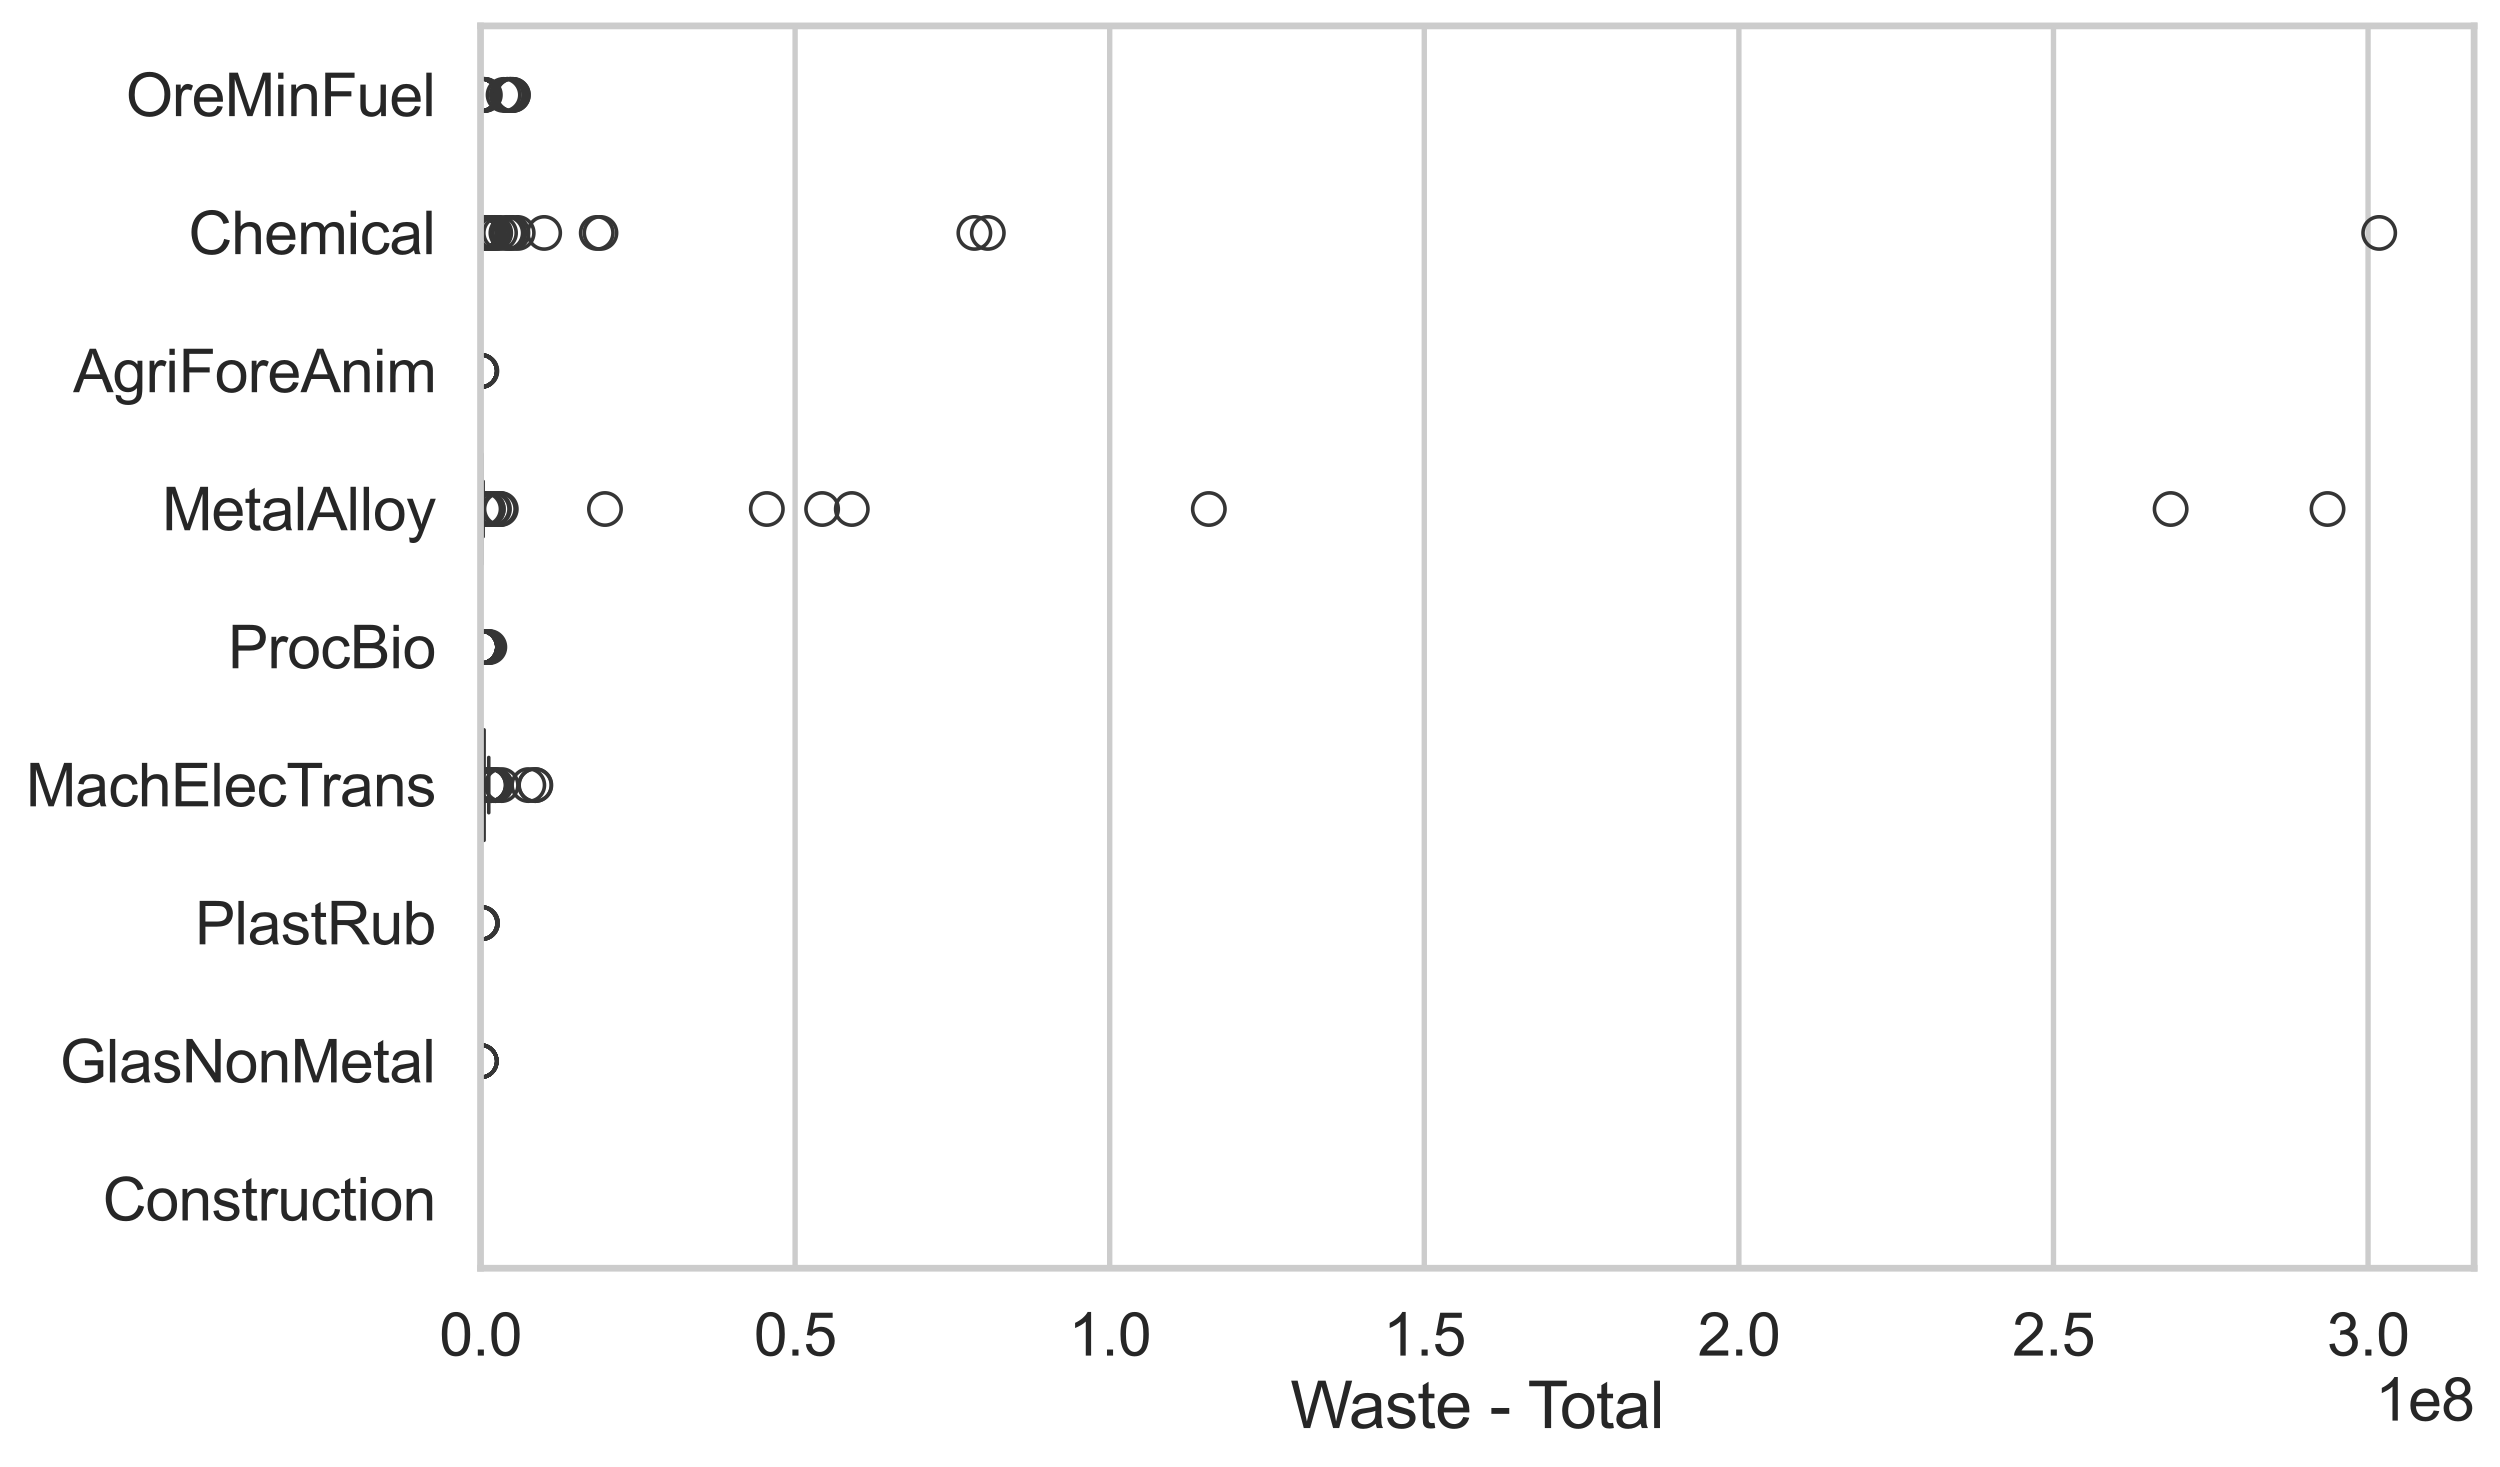 <?xml version="1.0" encoding="utf-8" standalone="no"?>
<!DOCTYPE svg PUBLIC "-//W3C//DTD SVG 1.1//EN"
  "http://www.w3.org/Graphics/SVG/1.1/DTD/svg11.dtd">
<svg xmlns:xlink="http://www.w3.org/1999/xlink" width="695.577pt" height="408.111pt" viewBox="0 0 695.577 408.111" xmlns="http://www.w3.org/2000/svg" version="1.1">
 <defs>
  <style type="text/css">*{stroke-linejoin: round; stroke-linecap: butt}</style>
 </defs>
 <g id="figure_1">
  <g id="patch_1">
   <path d="M 0 408.111 
L 695.577 408.111 
L 695.577 0 
L 0 0 
z
" style="fill: #ffffff"/>
  </g>
  <g id="axes_1">
   <g id="patch_2">
    <path d="M 133.697 352.86 
L 688.377 352.86 
L 688.377 7.2 
L 133.697 7.2 
z
" style="fill: #ffffff"/>
   </g>
   <g id="matplotlib.axis_1">
    <g id="xtick_1">
     <g id="line2d_1">
      <path d="M 133.697 352.86 
L 133.697 7.2 
" clip-path="url(#pe595111d47)" style="fill: none; stroke: #cccccc; stroke-width: 1.5; stroke-linecap: round"/>
     </g>
     <g id="text_1">
      <!-- 0.0 -->
      <g style="fill: #262626" transform="translate(122.229 377.17) scale(0.165 -0.165)">
       <defs>
        <path id="ArialMT-30" d="M 266 2259 
Q 266 3072 433 3567 
Q 600 4063 929 4331 
Q 1259 4600 1759 4600 
Q 2128 4600 2406 4451 
Q 2684 4303 2865 4023 
Q 3047 3744 3150 3342 
Q 3253 2941 3253 2259 
Q 3253 1453 3087 958 
Q 2922 463 2592 192 
Q 2263 -78 1759 -78 
Q 1097 -78 719 397 
Q 266 969 266 2259 
z
M 844 2259 
Q 844 1131 1108 757 
Q 1372 384 1759 384 
Q 2147 384 2411 759 
Q 2675 1134 2675 2259 
Q 2675 3391 2411 3762 
Q 2147 4134 1753 4134 
Q 1366 4134 1134 3806 
Q 844 3388 844 2259 
z
" transform="scale(0.016)"/>
        <path id="ArialMT-2e" d="M 581 0 
L 581 641 
L 1222 641 
L 1222 0 
L 581 0 
z
" transform="scale(0.016)"/>
       </defs>
       <use xlink:href="#ArialMT-30"/>
       <use xlink:href="#ArialMT-2e" transform="translate(55.615 0)"/>
       <use xlink:href="#ArialMT-30" transform="translate(83.398 0)"/>
      </g>
     </g>
    </g>
    <g id="xtick_2">
     <g id="line2d_2">
      <path d="M 221.225 352.86 
L 221.225 7.2 
" clip-path="url(#pe595111d47)" style="fill: none; stroke: #cccccc; stroke-width: 1.5; stroke-linecap: round"/>
     </g>
     <g id="text_2">
      <!-- 0.5 -->
      <g style="fill: #262626" transform="translate(209.758 377.17) scale(0.165 -0.165)">
       <defs>
        <path id="ArialMT-35" d="M 266 1200 
L 856 1250 
Q 922 819 1161 601 
Q 1400 384 1738 384 
Q 2144 384 2425 690 
Q 2706 997 2706 1503 
Q 2706 1984 2436 2262 
Q 2166 2541 1728 2541 
Q 1456 2541 1237 2417 
Q 1019 2294 894 2097 
L 366 2166 
L 809 4519 
L 3088 4519 
L 3088 3981 
L 1259 3981 
L 1013 2750 
Q 1425 3038 1878 3038 
Q 2478 3038 2890 2622 
Q 3303 2206 3303 1553 
Q 3303 931 2941 478 
Q 2500 -78 1738 -78 
Q 1113 -78 717 272 
Q 322 622 266 1200 
z
" transform="scale(0.016)"/>
       </defs>
       <use xlink:href="#ArialMT-30"/>
       <use xlink:href="#ArialMT-2e" transform="translate(55.615 0)"/>
       <use xlink:href="#ArialMT-35" transform="translate(83.398 0)"/>
      </g>
     </g>
    </g>
    <g id="xtick_3">
     <g id="line2d_3">
      <path d="M 308.754 352.86 
L 308.754 7.2 
" clip-path="url(#pe595111d47)" style="fill: none; stroke: #cccccc; stroke-width: 1.5; stroke-linecap: round"/>
     </g>
     <g id="text_3">
      <!-- 1.0 -->
      <g style="fill: #262626" transform="translate(297.286 377.17) scale(0.165 -0.165)">
       <defs>
        <path id="ArialMT-31" d="M 2384 0 
L 1822 0 
L 1822 3584 
Q 1619 3391 1289 3197 
Q 959 3003 697 2906 
L 697 3450 
Q 1169 3672 1522 3987 
Q 1875 4303 2022 4600 
L 2384 4600 
L 2384 0 
z
" transform="scale(0.016)"/>
       </defs>
       <use xlink:href="#ArialMT-31"/>
       <use xlink:href="#ArialMT-2e" transform="translate(55.615 0)"/>
       <use xlink:href="#ArialMT-30" transform="translate(83.398 0)"/>
      </g>
     </g>
    </g>
    <g id="xtick_4">
     <g id="line2d_4">
      <path d="M 396.282 352.86 
L 396.282 7.2 
" clip-path="url(#pe595111d47)" style="fill: none; stroke: #cccccc; stroke-width: 1.5; stroke-linecap: round"/>
     </g>
     <g id="text_4">
      <!-- 1.5 -->
      <g style="fill: #262626" transform="translate(384.815 377.17) scale(0.165 -0.165)">
       <use xlink:href="#ArialMT-31"/>
       <use xlink:href="#ArialMT-2e" transform="translate(55.615 0)"/>
       <use xlink:href="#ArialMT-35" transform="translate(83.398 0)"/>
      </g>
     </g>
    </g>
    <g id="xtick_5">
     <g id="line2d_5">
      <path d="M 483.811 352.86 
L 483.811 7.2 
" clip-path="url(#pe595111d47)" style="fill: none; stroke: #cccccc; stroke-width: 1.5; stroke-linecap: round"/>
     </g>
     <g id="text_5">
      <!-- 2.0 -->
      <g style="fill: #262626" transform="translate(472.343 377.17) scale(0.165 -0.165)">
       <defs>
        <path id="ArialMT-32" d="M 3222 541 
L 3222 0 
L 194 0 
Q 188 203 259 391 
Q 375 700 629 1000 
Q 884 1300 1366 1694 
Q 2113 2306 2375 2664 
Q 2638 3022 2638 3341 
Q 2638 3675 2398 3904 
Q 2159 4134 1775 4134 
Q 1369 4134 1125 3890 
Q 881 3647 878 3216 
L 300 3275 
Q 359 3922 746 4261 
Q 1134 4600 1788 4600 
Q 2447 4600 2831 4234 
Q 3216 3869 3216 3328 
Q 3216 3053 3103 2787 
Q 2991 2522 2730 2228 
Q 2469 1934 1863 1422 
Q 1356 997 1212 845 
Q 1069 694 975 541 
L 3222 541 
z
" transform="scale(0.016)"/>
       </defs>
       <use xlink:href="#ArialMT-32"/>
       <use xlink:href="#ArialMT-2e" transform="translate(55.615 0)"/>
       <use xlink:href="#ArialMT-30" transform="translate(83.398 0)"/>
      </g>
     </g>
    </g>
    <g id="xtick_6">
     <g id="line2d_6">
      <path d="M 571.339 352.86 
L 571.339 7.2 
" clip-path="url(#pe595111d47)" style="fill: none; stroke: #cccccc; stroke-width: 1.5; stroke-linecap: round"/>
     </g>
     <g id="text_6">
      <!-- 2.5 -->
      <g style="fill: #262626" transform="translate(559.871 377.17) scale(0.165 -0.165)">
       <use xlink:href="#ArialMT-32"/>
       <use xlink:href="#ArialMT-2e" transform="translate(55.615 0)"/>
       <use xlink:href="#ArialMT-35" transform="translate(83.398 0)"/>
      </g>
     </g>
    </g>
    <g id="xtick_7">
     <g id="line2d_7">
      <path d="M 658.867 352.86 
L 658.867 7.2 
" clip-path="url(#pe595111d47)" style="fill: none; stroke: #cccccc; stroke-width: 1.5; stroke-linecap: round"/>
     </g>
     <g id="text_7">
      <!-- 3.0 -->
      <g style="fill: #262626" transform="translate(647.4 377.17) scale(0.165 -0.165)">
       <defs>
        <path id="ArialMT-33" d="M 269 1209 
L 831 1284 
Q 928 806 1161 595 
Q 1394 384 1728 384 
Q 2125 384 2398 659 
Q 2672 934 2672 1341 
Q 2672 1728 2419 1979 
Q 2166 2231 1775 2231 
Q 1616 2231 1378 2169 
L 1441 2663 
Q 1497 2656 1531 2656 
Q 1891 2656 2178 2843 
Q 2466 3031 2466 3422 
Q 2466 3731 2256 3934 
Q 2047 4138 1716 4138 
Q 1388 4138 1169 3931 
Q 950 3725 888 3313 
L 325 3413 
Q 428 3978 793 4289 
Q 1159 4600 1703 4600 
Q 2078 4600 2393 4439 
Q 2709 4278 2876 4000 
Q 3044 3722 3044 3409 
Q 3044 3113 2884 2869 
Q 2725 2625 2413 2481 
Q 2819 2388 3044 2092 
Q 3269 1797 3269 1353 
Q 3269 753 2831 336 
Q 2394 -81 1725 -81 
Q 1122 -81 723 278 
Q 325 638 269 1209 
z
" transform="scale(0.016)"/>
       </defs>
       <use xlink:href="#ArialMT-33"/>
       <use xlink:href="#ArialMT-2e" transform="translate(55.615 0)"/>
       <use xlink:href="#ArialMT-30" transform="translate(83.398 0)"/>
      </g>
     </g>
    </g>
    <g id="text_8">
     <!-- Waste - Total -->
     <g style="fill: #262626" transform="translate(359.024 397.334) scale(0.18 -0.18)">
      <defs>
       <path id="ArialMT-57" d="M 1294 0 
L 78 4581 
L 700 4581 
L 1397 1578 
Q 1509 1106 1591 641 
Q 1766 1375 1797 1488 
L 2669 4581 
L 3400 4581 
L 4056 2263 
Q 4303 1400 4413 641 
Q 4500 1075 4641 1638 
L 5359 4581 
L 5969 4581 
L 4713 0 
L 4128 0 
L 3163 3491 
Q 3041 3928 3019 4028 
Q 2947 3713 2884 3491 
L 1913 0 
L 1294 0 
z
" transform="scale(0.016)"/>
       <path id="ArialMT-61" d="M 2588 409 
Q 2275 144 1986 34 
Q 1697 -75 1366 -75 
Q 819 -75 525 192 
Q 231 459 231 875 
Q 231 1119 342 1320 
Q 453 1522 633 1644 
Q 813 1766 1038 1828 
Q 1203 1872 1538 1913 
Q 2219 1994 2541 2106 
Q 2544 2222 2544 2253 
Q 2544 2597 2384 2738 
Q 2169 2928 1744 2928 
Q 1347 2928 1158 2789 
Q 969 2650 878 2297 
L 328 2372 
Q 403 2725 575 2942 
Q 747 3159 1072 3276 
Q 1397 3394 1825 3394 
Q 2250 3394 2515 3294 
Q 2781 3194 2906 3042 
Q 3031 2891 3081 2659 
Q 3109 2516 3109 2141 
L 3109 1391 
Q 3109 606 3145 398 
Q 3181 191 3288 0 
L 2700 0 
Q 2613 175 2588 409 
z
M 2541 1666 
Q 2234 1541 1622 1453 
Q 1275 1403 1131 1340 
Q 988 1278 909 1158 
Q 831 1038 831 891 
Q 831 666 1001 516 
Q 1172 366 1500 366 
Q 1825 366 2078 508 
Q 2331 650 2450 897 
Q 2541 1088 2541 1459 
L 2541 1666 
z
" transform="scale(0.016)"/>
       <path id="ArialMT-73" d="M 197 991 
L 753 1078 
Q 800 744 1014 566 
Q 1228 388 1613 388 
Q 2000 388 2187 545 
Q 2375 703 2375 916 
Q 2375 1106 2209 1216 
Q 2094 1291 1634 1406 
Q 1016 1563 777 1677 
Q 538 1791 414 1992 
Q 291 2194 291 2438 
Q 291 2659 392 2848 
Q 494 3038 669 3163 
Q 800 3259 1026 3326 
Q 1253 3394 1513 3394 
Q 1903 3394 2198 3281 
Q 2494 3169 2634 2976 
Q 2775 2784 2828 2463 
L 2278 2388 
Q 2241 2644 2061 2787 
Q 1881 2931 1553 2931 
Q 1166 2931 1000 2803 
Q 834 2675 834 2503 
Q 834 2394 903 2306 
Q 972 2216 1119 2156 
Q 1203 2125 1616 2013 
Q 2213 1853 2448 1751 
Q 2684 1650 2818 1456 
Q 2953 1263 2953 975 
Q 2953 694 2789 445 
Q 2625 197 2315 61 
Q 2006 -75 1616 -75 
Q 969 -75 630 194 
Q 291 463 197 991 
z
" transform="scale(0.016)"/>
       <path id="ArialMT-74" d="M 1650 503 
L 1731 6 
Q 1494 -44 1306 -44 
Q 1000 -44 831 53 
Q 663 150 594 308 
Q 525 466 525 972 
L 525 2881 
L 113 2881 
L 113 3319 
L 525 3319 
L 525 4141 
L 1084 4478 
L 1084 3319 
L 1650 3319 
L 1650 2881 
L 1084 2881 
L 1084 941 
Q 1084 700 1114 631 
Q 1144 563 1211 522 
Q 1278 481 1403 481 
Q 1497 481 1650 503 
z
" transform="scale(0.016)"/>
       <path id="ArialMT-65" d="M 2694 1069 
L 3275 997 
Q 3138 488 2766 206 
Q 2394 -75 1816 -75 
Q 1088 -75 661 373 
Q 234 822 234 1631 
Q 234 2469 665 2931 
Q 1097 3394 1784 3394 
Q 2450 3394 2872 2941 
Q 3294 2488 3294 1666 
Q 3294 1616 3291 1516 
L 816 1516 
Q 847 969 1125 678 
Q 1403 388 1819 388 
Q 2128 388 2347 550 
Q 2566 713 2694 1069 
z
M 847 1978 
L 2700 1978 
Q 2663 2397 2488 2606 
Q 2219 2931 1791 2931 
Q 1403 2931 1139 2672 
Q 875 2413 847 1978 
z
" transform="scale(0.016)"/>
       <path id="ArialMT-20" transform="scale(0.016)"/>
       <path id="ArialMT-2d" d="M 203 1375 
L 203 1941 
L 1931 1941 
L 1931 1375 
L 203 1375 
z
" transform="scale(0.016)"/>
       <path id="ArialMT-54" d="M 1659 0 
L 1659 4041 
L 150 4041 
L 150 4581 
L 3781 4581 
L 3781 4041 
L 2266 4041 
L 2266 0 
L 1659 0 
z
" transform="scale(0.016)"/>
       <path id="ArialMT-6f" d="M 213 1659 
Q 213 2581 725 3025 
Q 1153 3394 1769 3394 
Q 2453 3394 2887 2945 
Q 3322 2497 3322 1706 
Q 3322 1066 3130 698 
Q 2938 331 2570 128 
Q 2203 -75 1769 -75 
Q 1072 -75 642 372 
Q 213 819 213 1659 
z
M 791 1659 
Q 791 1022 1069 705 
Q 1347 388 1769 388 
Q 2188 388 2466 706 
Q 2744 1025 2744 1678 
Q 2744 2294 2464 2611 
Q 2184 2928 1769 2928 
Q 1347 2928 1069 2612 
Q 791 2297 791 1659 
z
" transform="scale(0.016)"/>
       <path id="ArialMT-6c" d="M 409 0 
L 409 4581 
L 972 4581 
L 972 0 
L 409 0 
z
" transform="scale(0.016)"/>
      </defs>
      <use xlink:href="#ArialMT-57"/>
      <use xlink:href="#ArialMT-61" transform="translate(90.635 0)"/>
      <use xlink:href="#ArialMT-73" transform="translate(146.25 0)"/>
      <use xlink:href="#ArialMT-74" transform="translate(196.25 0)"/>
      <use xlink:href="#ArialMT-65" transform="translate(224.033 0)"/>
      <use xlink:href="#ArialMT-20" transform="translate(279.648 0)"/>
      <use xlink:href="#ArialMT-2d" transform="translate(307.432 0)"/>
      <use xlink:href="#ArialMT-20" transform="translate(340.732 0)"/>
      <use xlink:href="#ArialMT-54" transform="translate(366.766 0)"/>
      <use xlink:href="#ArialMT-6f" transform="translate(416.725 0)"/>
      <use xlink:href="#ArialMT-74" transform="translate(472.34 0)"/>
      <use xlink:href="#ArialMT-61" transform="translate(500.123 0)"/>
      <use xlink:href="#ArialMT-6c" transform="translate(555.738 0)"/>
     </g>
    </g>
    <g id="text_9">
     <!-- 1e8 -->
     <g style="fill: #262626" transform="translate(660.85 395.26) scale(0.165 -0.165)">
      <defs>
       <path id="ArialMT-38" d="M 1131 2484 
Q 781 2613 612 2850 
Q 444 3088 444 3419 
Q 444 3919 803 4259 
Q 1163 4600 1759 4600 
Q 2359 4600 2725 4251 
Q 3091 3903 3091 3403 
Q 3091 3084 2923 2848 
Q 2756 2613 2416 2484 
Q 2838 2347 3058 2040 
Q 3278 1734 3278 1309 
Q 3278 722 2862 322 
Q 2447 -78 1769 -78 
Q 1091 -78 675 323 
Q 259 725 259 1325 
Q 259 1772 486 2073 
Q 713 2375 1131 2484 
z
M 1019 3438 
Q 1019 3113 1228 2906 
Q 1438 2700 1772 2700 
Q 2097 2700 2305 2904 
Q 2513 3109 2513 3406 
Q 2513 3716 2298 3927 
Q 2084 4138 1766 4138 
Q 1444 4138 1231 3931 
Q 1019 3725 1019 3438 
z
M 838 1322 
Q 838 1081 952 856 
Q 1066 631 1291 507 
Q 1516 384 1775 384 
Q 2178 384 2440 643 
Q 2703 903 2703 1303 
Q 2703 1709 2433 1975 
Q 2163 2241 1756 2241 
Q 1359 2241 1098 1978 
Q 838 1716 838 1322 
z
" transform="scale(0.016)"/>
      </defs>
      <use xlink:href="#ArialMT-31"/>
      <use xlink:href="#ArialMT-65" transform="translate(55.615 0)"/>
      <use xlink:href="#ArialMT-38" transform="translate(111.23 0)"/>
     </g>
    </g>
   </g>
   <g id="matplotlib.axis_2">
    <g id="ytick_1">
     <g id="text_10">
      <!-- OreMinFuel -->
      <g style="fill: #262626" transform="translate(35.013 32.309) scale(0.165 -0.165)">
       <defs>
        <path id="ArialMT-4f" d="M 309 2231 
Q 309 3372 921 4017 
Q 1534 4663 2503 4663 
Q 3138 4663 3647 4359 
Q 4156 4056 4423 3514 
Q 4691 2972 4691 2284 
Q 4691 1588 4409 1038 
Q 4128 488 3612 205 
Q 3097 -78 2500 -78 
Q 1853 -78 1343 234 
Q 834 547 571 1087 
Q 309 1628 309 2231 
z
M 934 2222 
Q 934 1394 1379 917 
Q 1825 441 2497 441 
Q 3181 441 3623 922 
Q 4066 1403 4066 2288 
Q 4066 2847 3877 3264 
Q 3688 3681 3323 3911 
Q 2959 4141 2506 4141 
Q 1863 4141 1398 3698 
Q 934 3256 934 2222 
z
" transform="scale(0.016)"/>
        <path id="ArialMT-72" d="M 416 0 
L 416 3319 
L 922 3319 
L 922 2816 
Q 1116 3169 1280 3281 
Q 1444 3394 1641 3394 
Q 1925 3394 2219 3213 
L 2025 2691 
Q 1819 2813 1613 2813 
Q 1428 2813 1281 2702 
Q 1134 2591 1072 2394 
Q 978 2094 978 1738 
L 978 0 
L 416 0 
z
" transform="scale(0.016)"/>
        <path id="ArialMT-4d" d="M 475 0 
L 475 4581 
L 1388 4581 
L 2472 1338 
Q 2622 884 2691 659 
Q 2769 909 2934 1394 
L 4031 4581 
L 4847 4581 
L 4847 0 
L 4263 0 
L 4263 3834 
L 2931 0 
L 2384 0 
L 1059 3900 
L 1059 0 
L 475 0 
z
" transform="scale(0.016)"/>
        <path id="ArialMT-69" d="M 425 3934 
L 425 4581 
L 988 4581 
L 988 3934 
L 425 3934 
z
M 425 0 
L 425 3319 
L 988 3319 
L 988 0 
L 425 0 
z
" transform="scale(0.016)"/>
        <path id="ArialMT-6e" d="M 422 0 
L 422 3319 
L 928 3319 
L 928 2847 
Q 1294 3394 1984 3394 
Q 2284 3394 2536 3286 
Q 2788 3178 2913 3003 
Q 3038 2828 3088 2588 
Q 3119 2431 3119 2041 
L 3119 0 
L 2556 0 
L 2556 2019 
Q 2556 2363 2490 2533 
Q 2425 2703 2258 2804 
Q 2091 2906 1866 2906 
Q 1506 2906 1245 2678 
Q 984 2450 984 1813 
L 984 0 
L 422 0 
z
" transform="scale(0.016)"/>
        <path id="ArialMT-46" d="M 525 0 
L 525 4581 
L 3616 4581 
L 3616 4041 
L 1131 4041 
L 1131 2622 
L 3281 2622 
L 3281 2081 
L 1131 2081 
L 1131 0 
L 525 0 
z
" transform="scale(0.016)"/>
        <path id="ArialMT-75" d="M 2597 0 
L 2597 488 
Q 2209 -75 1544 -75 
Q 1250 -75 995 37 
Q 741 150 617 320 
Q 494 491 444 738 
Q 409 903 409 1263 
L 409 3319 
L 972 3319 
L 972 1478 
Q 972 1038 1006 884 
Q 1059 663 1231 536 
Q 1403 409 1656 409 
Q 1909 409 2131 539 
Q 2353 669 2445 892 
Q 2538 1116 2538 1541 
L 2538 3319 
L 3100 3319 
L 3100 0 
L 2597 0 
z
" transform="scale(0.016)"/>
       </defs>
       <use xlink:href="#ArialMT-4f"/>
       <use xlink:href="#ArialMT-72" transform="translate(77.783 0)"/>
       <use xlink:href="#ArialMT-65" transform="translate(111.084 0)"/>
       <use xlink:href="#ArialMT-4d" transform="translate(166.699 0)"/>
       <use xlink:href="#ArialMT-69" transform="translate(250 0)"/>
       <use xlink:href="#ArialMT-6e" transform="translate(272.217 0)"/>
       <use xlink:href="#ArialMT-46" transform="translate(327.832 0)"/>
       <use xlink:href="#ArialMT-75" transform="translate(388.916 0)"/>
       <use xlink:href="#ArialMT-65" transform="translate(444.531 0)"/>
       <use xlink:href="#ArialMT-6c" transform="translate(500.146 0)"/>
      </g>
     </g>
    </g>
    <g id="ytick_2">
     <g id="text_11">
      <!-- Chemical -->
      <g style="fill: #262626" transform="translate(52.428 70.715) scale(0.165 -0.165)">
       <defs>
        <path id="ArialMT-43" d="M 3763 1606 
L 4369 1453 
Q 4178 706 3683 314 
Q 3188 -78 2472 -78 
Q 1731 -78 1267 223 
Q 803 525 561 1097 
Q 319 1669 319 2325 
Q 319 3041 592 3573 
Q 866 4106 1370 4382 
Q 1875 4659 2481 4659 
Q 3169 4659 3637 4309 
Q 4106 3959 4291 3325 
L 3694 3184 
Q 3534 3684 3231 3912 
Q 2928 4141 2469 4141 
Q 1941 4141 1586 3887 
Q 1231 3634 1087 3207 
Q 944 2781 944 2328 
Q 944 1744 1114 1308 
Q 1284 872 1643 656 
Q 2003 441 2422 441 
Q 2931 441 3284 734 
Q 3638 1028 3763 1606 
z
" transform="scale(0.016)"/>
        <path id="ArialMT-68" d="M 422 0 
L 422 4581 
L 984 4581 
L 984 2938 
Q 1378 3394 1978 3394 
Q 2347 3394 2619 3248 
Q 2891 3103 3008 2847 
Q 3125 2591 3125 2103 
L 3125 0 
L 2563 0 
L 2563 2103 
Q 2563 2525 2380 2717 
Q 2197 2909 1863 2909 
Q 1613 2909 1392 2779 
Q 1172 2650 1078 2428 
Q 984 2206 984 1816 
L 984 0 
L 422 0 
z
" transform="scale(0.016)"/>
        <path id="ArialMT-6d" d="M 422 0 
L 422 3319 
L 925 3319 
L 925 2853 
Q 1081 3097 1340 3245 
Q 1600 3394 1931 3394 
Q 2300 3394 2536 3241 
Q 2772 3088 2869 2813 
Q 3263 3394 3894 3394 
Q 4388 3394 4653 3120 
Q 4919 2847 4919 2278 
L 4919 0 
L 4359 0 
L 4359 2091 
Q 4359 2428 4304 2576 
Q 4250 2725 4106 2815 
Q 3963 2906 3769 2906 
Q 3419 2906 3187 2673 
Q 2956 2441 2956 1928 
L 2956 0 
L 2394 0 
L 2394 2156 
Q 2394 2531 2256 2718 
Q 2119 2906 1806 2906 
Q 1569 2906 1367 2781 
Q 1166 2656 1075 2415 
Q 984 2175 984 1722 
L 984 0 
L 422 0 
z
" transform="scale(0.016)"/>
        <path id="ArialMT-63" d="M 2588 1216 
L 3141 1144 
Q 3050 572 2676 248 
Q 2303 -75 1759 -75 
Q 1078 -75 664 370 
Q 250 816 250 1647 
Q 250 2184 428 2587 
Q 606 2991 970 3192 
Q 1334 3394 1763 3394 
Q 2303 3394 2647 3120 
Q 2991 2847 3088 2344 
L 2541 2259 
Q 2463 2594 2264 2762 
Q 2066 2931 1784 2931 
Q 1359 2931 1093 2626 
Q 828 2322 828 1663 
Q 828 994 1084 691 
Q 1341 388 1753 388 
Q 2084 388 2306 591 
Q 2528 794 2588 1216 
z
" transform="scale(0.016)"/>
       </defs>
       <use xlink:href="#ArialMT-43"/>
       <use xlink:href="#ArialMT-68" transform="translate(72.217 0)"/>
       <use xlink:href="#ArialMT-65" transform="translate(127.832 0)"/>
       <use xlink:href="#ArialMT-6d" transform="translate(183.447 0)"/>
       <use xlink:href="#ArialMT-69" transform="translate(266.748 0)"/>
       <use xlink:href="#ArialMT-63" transform="translate(288.965 0)"/>
       <use xlink:href="#ArialMT-61" transform="translate(338.965 0)"/>
       <use xlink:href="#ArialMT-6c" transform="translate(394.58 0)"/>
      </g>
     </g>
    </g>
    <g id="ytick_3">
     <g id="text_12">
      <!-- AgriForeAnim -->
      <g style="fill: #262626" transform="translate(20.341 109.122) scale(0.165 -0.165)">
       <defs>
        <path id="ArialMT-41" d="M -9 0 
L 1750 4581 
L 2403 4581 
L 4278 0 
L 3588 0 
L 3053 1388 
L 1138 1388 
L 634 0 
L -9 0 
z
M 1313 1881 
L 2866 1881 
L 2388 3150 
Q 2169 3728 2063 4100 
Q 1975 3659 1816 3225 
L 1313 1881 
z
" transform="scale(0.016)"/>
        <path id="ArialMT-67" d="M 319 -275 
L 866 -356 
Q 900 -609 1056 -725 
Q 1266 -881 1628 -881 
Q 2019 -881 2231 -725 
Q 2444 -569 2519 -288 
Q 2563 -116 2559 434 
Q 2191 0 1641 0 
Q 956 0 581 494 
Q 206 988 206 1678 
Q 206 2153 378 2554 
Q 550 2956 876 3175 
Q 1203 3394 1644 3394 
Q 2231 3394 2613 2919 
L 2613 3319 
L 3131 3319 
L 3131 450 
Q 3131 -325 2973 -648 
Q 2816 -972 2473 -1159 
Q 2131 -1347 1631 -1347 
Q 1038 -1347 672 -1080 
Q 306 -813 319 -275 
z
M 784 1719 
Q 784 1066 1043 766 
Q 1303 466 1694 466 
Q 2081 466 2343 764 
Q 2606 1063 2606 1700 
Q 2606 2309 2336 2618 
Q 2066 2928 1684 2928 
Q 1309 2928 1046 2623 
Q 784 2319 784 1719 
z
" transform="scale(0.016)"/>
       </defs>
       <use xlink:href="#ArialMT-41"/>
       <use xlink:href="#ArialMT-67" transform="translate(66.699 0)"/>
       <use xlink:href="#ArialMT-72" transform="translate(122.314 0)"/>
       <use xlink:href="#ArialMT-69" transform="translate(155.615 0)"/>
       <use xlink:href="#ArialMT-46" transform="translate(177.832 0)"/>
       <use xlink:href="#ArialMT-6f" transform="translate(238.916 0)"/>
       <use xlink:href="#ArialMT-72" transform="translate(294.531 0)"/>
       <use xlink:href="#ArialMT-65" transform="translate(327.832 0)"/>
       <use xlink:href="#ArialMT-41" transform="translate(383.447 0)"/>
       <use xlink:href="#ArialMT-6e" transform="translate(450.146 0)"/>
       <use xlink:href="#ArialMT-69" transform="translate(505.762 0)"/>
       <use xlink:href="#ArialMT-6d" transform="translate(527.979 0)"/>
      </g>
     </g>
    </g>
    <g id="ytick_4">
     <g id="text_13">
      <!-- MetalAlloy -->
      <g style="fill: #262626" transform="translate(45.088 147.529) scale(0.165 -0.165)">
       <defs>
        <path id="ArialMT-79" d="M 397 -1278 
L 334 -750 
Q 519 -800 656 -800 
Q 844 -800 956 -737 
Q 1069 -675 1141 -563 
Q 1194 -478 1313 -144 
Q 1328 -97 1363 -6 
L 103 3319 
L 709 3319 
L 1400 1397 
Q 1534 1031 1641 628 
Q 1738 1016 1872 1384 
L 2581 3319 
L 3144 3319 
L 1881 -56 
Q 1678 -603 1566 -809 
Q 1416 -1088 1222 -1217 
Q 1028 -1347 759 -1347 
Q 597 -1347 397 -1278 
z
" transform="scale(0.016)"/>
       </defs>
       <use xlink:href="#ArialMT-4d"/>
       <use xlink:href="#ArialMT-65" transform="translate(83.301 0)"/>
       <use xlink:href="#ArialMT-74" transform="translate(138.916 0)"/>
       <use xlink:href="#ArialMT-61" transform="translate(166.699 0)"/>
       <use xlink:href="#ArialMT-6c" transform="translate(222.314 0)"/>
       <use xlink:href="#ArialMT-41" transform="translate(244.531 0)"/>
       <use xlink:href="#ArialMT-6c" transform="translate(311.23 0)"/>
       <use xlink:href="#ArialMT-6c" transform="translate(333.447 0)"/>
       <use xlink:href="#ArialMT-6f" transform="translate(355.664 0)"/>
       <use xlink:href="#ArialMT-79" transform="translate(411.279 0)"/>
      </g>
     </g>
    </g>
    <g id="ytick_5">
     <g id="text_14">
      <!-- ProcBio -->
      <g style="fill: #262626" transform="translate(63.424 185.935) scale(0.165 -0.165)">
       <defs>
        <path id="ArialMT-50" d="M 494 0 
L 494 4581 
L 2222 4581 
Q 2678 4581 2919 4538 
Q 3256 4481 3484 4323 
Q 3713 4166 3852 3881 
Q 3991 3597 3991 3256 
Q 3991 2672 3619 2267 
Q 3247 1863 2275 1863 
L 1100 1863 
L 1100 0 
L 494 0 
z
M 1100 2403 
L 2284 2403 
Q 2872 2403 3119 2622 
Q 3366 2841 3366 3238 
Q 3366 3525 3220 3729 
Q 3075 3934 2838 4000 
Q 2684 4041 2272 4041 
L 1100 4041 
L 1100 2403 
z
" transform="scale(0.016)"/>
        <path id="ArialMT-42" d="M 469 0 
L 469 4581 
L 2188 4581 
Q 2713 4581 3030 4442 
Q 3347 4303 3526 4014 
Q 3706 3725 3706 3409 
Q 3706 3116 3547 2856 
Q 3388 2597 3066 2438 
Q 3481 2316 3704 2022 
Q 3928 1728 3928 1328 
Q 3928 1006 3792 729 
Q 3656 453 3456 303 
Q 3256 153 2954 76 
Q 2653 0 2216 0 
L 469 0 
z
M 1075 2656 
L 2066 2656 
Q 2469 2656 2644 2709 
Q 2875 2778 2992 2937 
Q 3109 3097 3109 3338 
Q 3109 3566 3000 3739 
Q 2891 3913 2687 3977 
Q 2484 4041 1991 4041 
L 1075 4041 
L 1075 2656 
z
M 1075 541 
L 2216 541 
Q 2509 541 2628 563 
Q 2838 600 2978 687 
Q 3119 775 3209 942 
Q 3300 1109 3300 1328 
Q 3300 1584 3169 1773 
Q 3038 1963 2805 2039 
Q 2572 2116 2134 2116 
L 1075 2116 
L 1075 541 
z
" transform="scale(0.016)"/>
       </defs>
       <use xlink:href="#ArialMT-50"/>
       <use xlink:href="#ArialMT-72" transform="translate(66.699 0)"/>
       <use xlink:href="#ArialMT-6f" transform="translate(100 0)"/>
       <use xlink:href="#ArialMT-63" transform="translate(155.615 0)"/>
       <use xlink:href="#ArialMT-42" transform="translate(205.615 0)"/>
       <use xlink:href="#ArialMT-69" transform="translate(272.314 0)"/>
       <use xlink:href="#ArialMT-6f" transform="translate(294.531 0)"/>
      </g>
     </g>
    </g>
    <g id="ytick_6">
     <g id="text_15">
      <!-- MachElecTrans -->
      <g style="fill: #262626" transform="translate(7.2 224.342) scale(0.165 -0.165)">
       <defs>
        <path id="ArialMT-45" d="M 506 0 
L 506 4581 
L 3819 4581 
L 3819 4041 
L 1113 4041 
L 1113 2638 
L 3647 2638 
L 3647 2100 
L 1113 2100 
L 1113 541 
L 3925 541 
L 3925 0 
L 506 0 
z
" transform="scale(0.016)"/>
       </defs>
       <use xlink:href="#ArialMT-4d"/>
       <use xlink:href="#ArialMT-61" transform="translate(83.301 0)"/>
       <use xlink:href="#ArialMT-63" transform="translate(138.916 0)"/>
       <use xlink:href="#ArialMT-68" transform="translate(188.916 0)"/>
       <use xlink:href="#ArialMT-45" transform="translate(244.531 0)"/>
       <use xlink:href="#ArialMT-6c" transform="translate(311.23 0)"/>
       <use xlink:href="#ArialMT-65" transform="translate(333.447 0)"/>
       <use xlink:href="#ArialMT-63" transform="translate(389.062 0)"/>
       <use xlink:href="#ArialMT-54" transform="translate(439.062 0)"/>
       <use xlink:href="#ArialMT-72" transform="translate(496.396 0)"/>
       <use xlink:href="#ArialMT-61" transform="translate(529.697 0)"/>
       <use xlink:href="#ArialMT-6e" transform="translate(585.312 0)"/>
       <use xlink:href="#ArialMT-73" transform="translate(640.928 0)"/>
      </g>
     </g>
    </g>
    <g id="ytick_7">
     <g id="text_16">
      <!-- PlastRub -->
      <g style="fill: #262626" transform="translate(54.248 262.749) scale(0.165 -0.165)">
       <defs>
        <path id="ArialMT-52" d="M 503 0 
L 503 4581 
L 2534 4581 
Q 3147 4581 3465 4457 
Q 3784 4334 3975 4021 
Q 4166 3709 4166 3331 
Q 4166 2844 3850 2509 
Q 3534 2175 2875 2084 
Q 3116 1969 3241 1856 
Q 3506 1613 3744 1247 
L 4541 0 
L 3778 0 
L 3172 953 
Q 2906 1366 2734 1584 
Q 2563 1803 2427 1890 
Q 2291 1978 2150 2013 
Q 2047 2034 1813 2034 
L 1109 2034 
L 1109 0 
L 503 0 
z
M 1109 2559 
L 2413 2559 
Q 2828 2559 3062 2645 
Q 3297 2731 3419 2920 
Q 3541 3109 3541 3331 
Q 3541 3656 3305 3865 
Q 3069 4075 2559 4075 
L 1109 4075 
L 1109 2559 
z
" transform="scale(0.016)"/>
        <path id="ArialMT-62" d="M 941 0 
L 419 0 
L 419 4581 
L 981 4581 
L 981 2947 
Q 1338 3394 1891 3394 
Q 2197 3394 2470 3270 
Q 2744 3147 2920 2923 
Q 3097 2700 3197 2384 
Q 3297 2069 3297 1709 
Q 3297 856 2875 390 
Q 2453 -75 1863 -75 
Q 1275 -75 941 416 
L 941 0 
z
M 934 1684 
Q 934 1088 1097 822 
Q 1363 388 1816 388 
Q 2184 388 2453 708 
Q 2722 1028 2722 1663 
Q 2722 2313 2464 2622 
Q 2206 2931 1841 2931 
Q 1472 2931 1203 2611 
Q 934 2291 934 1684 
z
" transform="scale(0.016)"/>
       </defs>
       <use xlink:href="#ArialMT-50"/>
       <use xlink:href="#ArialMT-6c" transform="translate(66.699 0)"/>
       <use xlink:href="#ArialMT-61" transform="translate(88.916 0)"/>
       <use xlink:href="#ArialMT-73" transform="translate(144.531 0)"/>
       <use xlink:href="#ArialMT-74" transform="translate(194.531 0)"/>
       <use xlink:href="#ArialMT-52" transform="translate(222.314 0)"/>
       <use xlink:href="#ArialMT-75" transform="translate(294.531 0)"/>
       <use xlink:href="#ArialMT-62" transform="translate(350.146 0)"/>
      </g>
     </g>
    </g>
    <g id="ytick_8">
     <g id="text_17">
      <!-- GlasNonMetal -->
      <g style="fill: #262626" transform="translate(16.659 301.155) scale(0.165 -0.165)">
       <defs>
        <path id="ArialMT-47" d="M 2638 1797 
L 2638 2334 
L 4578 2338 
L 4578 638 
Q 4131 281 3656 101 
Q 3181 -78 2681 -78 
Q 2006 -78 1454 211 
Q 903 500 622 1047 
Q 341 1594 341 2269 
Q 341 2938 620 3517 
Q 900 4097 1425 4378 
Q 1950 4659 2634 4659 
Q 3131 4659 3532 4498 
Q 3934 4338 4162 4050 
Q 4391 3763 4509 3300 
L 3963 3150 
Q 3859 3500 3706 3700 
Q 3553 3900 3268 4020 
Q 2984 4141 2638 4141 
Q 2222 4141 1919 4014 
Q 1616 3888 1430 3681 
Q 1244 3475 1141 3228 
Q 966 2803 966 2306 
Q 966 1694 1177 1281 
Q 1388 869 1791 669 
Q 2194 469 2647 469 
Q 3041 469 3416 620 
Q 3791 772 3984 944 
L 3984 1797 
L 2638 1797 
z
" transform="scale(0.016)"/>
        <path id="ArialMT-4e" d="M 488 0 
L 488 4581 
L 1109 4581 
L 3516 984 
L 3516 4581 
L 4097 4581 
L 4097 0 
L 3475 0 
L 1069 3600 
L 1069 0 
L 488 0 
z
" transform="scale(0.016)"/>
       </defs>
       <use xlink:href="#ArialMT-47"/>
       <use xlink:href="#ArialMT-6c" transform="translate(77.783 0)"/>
       <use xlink:href="#ArialMT-61" transform="translate(100 0)"/>
       <use xlink:href="#ArialMT-73" transform="translate(155.615 0)"/>
       <use xlink:href="#ArialMT-4e" transform="translate(205.615 0)"/>
       <use xlink:href="#ArialMT-6f" transform="translate(277.832 0)"/>
       <use xlink:href="#ArialMT-6e" transform="translate(333.447 0)"/>
       <use xlink:href="#ArialMT-4d" transform="translate(389.062 0)"/>
       <use xlink:href="#ArialMT-65" transform="translate(472.363 0)"/>
       <use xlink:href="#ArialMT-74" transform="translate(527.979 0)"/>
       <use xlink:href="#ArialMT-61" transform="translate(555.762 0)"/>
       <use xlink:href="#ArialMT-6c" transform="translate(611.377 0)"/>
      </g>
     </g>
    </g>
    <g id="ytick_9">
     <g id="text_18">
      <!-- Construction -->
      <g style="fill: #262626" transform="translate(28.575 339.562) scale(0.165 -0.165)">
       <use xlink:href="#ArialMT-43"/>
       <use xlink:href="#ArialMT-6f" transform="translate(72.217 0)"/>
       <use xlink:href="#ArialMT-6e" transform="translate(127.832 0)"/>
       <use xlink:href="#ArialMT-73" transform="translate(183.447 0)"/>
       <use xlink:href="#ArialMT-74" transform="translate(233.447 0)"/>
       <use xlink:href="#ArialMT-72" transform="translate(261.23 0)"/>
       <use xlink:href="#ArialMT-75" transform="translate(294.531 0)"/>
       <use xlink:href="#ArialMT-63" transform="translate(350.146 0)"/>
       <use xlink:href="#ArialMT-74" transform="translate(400.146 0)"/>
       <use xlink:href="#ArialMT-69" transform="translate(427.93 0)"/>
       <use xlink:href="#ArialMT-6f" transform="translate(450.146 0)"/>
       <use xlink:href="#ArialMT-6e" transform="translate(505.762 0)"/>
      </g>
     </g>
    </g>
   </g>
   <g id="patch_3">
    <path d="M 133.697 11.041 
L 133.697 41.766 
L 133.7 41.766 
L 133.7 11.041 
L 133.697 11.041 
z
" clip-path="url(#pe595111d47)" style="fill: #ca74db; stroke: #353535; stroke-linejoin: miter"/>
   </g>
   <g id="line2d_8">
    <path d="M 133.697 26.403 
L 133.697 26.403 
" clip-path="url(#pe595111d47)" style="fill: none; stroke: #353535"/>
   </g>
   <g id="line2d_9">
    <path d="M 133.7 26.403 
L 133.704 26.403 
" clip-path="url(#pe595111d47)" style="fill: none; stroke: #353535"/>
   </g>
   <g id="line2d_10">
    <path d="M 133.697 18.722 
L 133.697 34.085 
" clip-path="url(#pe595111d47)" style="fill: none; stroke: #353535; stroke-linecap: round"/>
   </g>
   <g id="line2d_11">
    <path d="M 133.704 18.722 
L 133.704 34.085 
" clip-path="url(#pe595111d47)" style="fill: none; stroke: #353535; stroke-linecap: round"/>
   </g>
   <g id="line2d_12">
    <defs>
     <path id="me09420df61" d="M 0 4.5 
C 1.193 4.5 2.338 4.026 3.182 3.182 
C 4.026 2.338 4.5 1.193 4.5 0 
C 4.5 -1.193 4.026 -2.338 3.182 -3.182 
C 2.338 -4.026 1.193 -4.5 0 -4.5 
C -1.193 -4.5 -2.338 -4.026 -3.182 -3.182 
C -4.026 -2.338 -4.5 -1.193 -4.5 0 
C -4.5 1.193 -4.026 2.338 -3.182 3.182 
C -2.338 4.026 -1.193 4.5 0 4.5 
z
" style="stroke: #353535"/>
    </defs>
    <g clip-path="url(#pe595111d47)">
     <use xlink:href="#me09420df61" x="133.713" y="26.403" style="fill-opacity: 0; stroke: #353535"/>
     <use xlink:href="#me09420df61" x="141.145" y="26.403" style="fill-opacity: 0; stroke: #353535"/>
     <use xlink:href="#me09420df61" x="141.617" y="26.403" style="fill-opacity: 0; stroke: #353535"/>
     <use xlink:href="#me09420df61" x="142.035" y="26.403" style="fill-opacity: 0; stroke: #353535"/>
     <use xlink:href="#me09420df61" x="133.718" y="26.403" style="fill-opacity: 0; stroke: #353535"/>
     <use xlink:href="#me09420df61" x="133.719" y="26.403" style="fill-opacity: 0; stroke: #353535"/>
     <use xlink:href="#me09420df61" x="133.722" y="26.403" style="fill-opacity: 0; stroke: #353535"/>
     <use xlink:href="#me09420df61" x="140.118" y="26.403" style="fill-opacity: 0; stroke: #353535"/>
     <use xlink:href="#me09420df61" x="142.037" y="26.403" style="fill-opacity: 0; stroke: #353535"/>
     <use xlink:href="#me09420df61" x="133.741" y="26.403" style="fill-opacity: 0; stroke: #353535"/>
     <use xlink:href="#me09420df61" x="134.896" y="26.403" style="fill-opacity: 0; stroke: #353535"/>
     <use xlink:href="#me09420df61" x="134.594" y="26.403" style="fill-opacity: 0; stroke: #353535"/>
     <use xlink:href="#me09420df61" x="141.84" y="26.403" style="fill-opacity: 0; stroke: #353535"/>
     <use xlink:href="#me09420df61" x="133.718" y="26.403" style="fill-opacity: 0; stroke: #353535"/>
     <use xlink:href="#me09420df61" x="133.756" y="26.403" style="fill-opacity: 0; stroke: #353535"/>
     <use xlink:href="#me09420df61" x="142.682" y="26.403" style="fill-opacity: 0; stroke: #353535"/>
     <use xlink:href="#me09420df61" x="133.712" y="26.403" style="fill-opacity: 0; stroke: #353535"/>
     <use xlink:href="#me09420df61" x="142.684" y="26.403" style="fill-opacity: 0; stroke: #353535"/>
     <use xlink:href="#me09420df61" x="134.665" y="26.403" style="fill-opacity: 0; stroke: #353535"/>
     <use xlink:href="#me09420df61" x="133.706" y="26.403" style="fill-opacity: 0; stroke: #353535"/>
     <use xlink:href="#me09420df61" x="133.923" y="26.403" style="fill-opacity: 0; stroke: #353535"/>
     <use xlink:href="#me09420df61" x="142.12" y="26.403" style="fill-opacity: 0; stroke: #353535"/>
     <use xlink:href="#me09420df61" x="133.739" y="26.403" style="fill-opacity: 0; stroke: #353535"/>
     <use xlink:href="#me09420df61" x="134.506" y="26.403" style="fill-opacity: 0; stroke: #353535"/>
     <use xlink:href="#me09420df61" x="141.115" y="26.403" style="fill-opacity: 0; stroke: #353535"/>
     <use xlink:href="#me09420df61" x="134.357" y="26.403" style="fill-opacity: 0; stroke: #353535"/>
     <use xlink:href="#me09420df61" x="142.3" y="26.403" style="fill-opacity: 0; stroke: #353535"/>
     <use xlink:href="#me09420df61" x="141.142" y="26.403" style="fill-opacity: 0; stroke: #353535"/>
     <use xlink:href="#me09420df61" x="133.784" y="26.403" style="fill-opacity: 0; stroke: #353535"/>
     <use xlink:href="#me09420df61" x="133.727" y="26.403" style="fill-opacity: 0; stroke: #353535"/>
    </g>
   </g>
   <g id="patch_4">
    <path d="M 133.701 49.447 
L 133.701 80.173 
L 133.734 80.173 
L 133.734 49.447 
L 133.701 49.447 
z
" clip-path="url(#pe595111d47)" style="fill: #5ca236; stroke: #353535; stroke-linejoin: miter"/>
   </g>
   <g id="line2d_13">
    <path d="M 133.701 64.81 
L 133.697 64.81 
" clip-path="url(#pe595111d47)" style="fill: none; stroke: #353535"/>
   </g>
   <g id="line2d_14">
    <path d="M 133.734 64.81 
L 133.783 64.81 
" clip-path="url(#pe595111d47)" style="fill: none; stroke: #353535"/>
   </g>
   <g id="line2d_15">
    <path d="M 133.697 57.129 
L 133.697 72.491 
" clip-path="url(#pe595111d47)" style="fill: none; stroke: #353535; stroke-linecap: round"/>
   </g>
   <g id="line2d_16">
    <path d="M 133.783 57.129 
L 133.783 72.491 
" clip-path="url(#pe595111d47)" style="fill: none; stroke: #353535; stroke-linecap: round"/>
   </g>
   <g id="line2d_17">
    <g clip-path="url(#pe595111d47)">
     <use xlink:href="#me09420df61" x="134.018" y="64.81" style="fill-opacity: 0; stroke: #353535"/>
     <use xlink:href="#me09420df61" x="274.839" y="64.81" style="fill-opacity: 0; stroke: #353535"/>
     <use xlink:href="#me09420df61" x="134.554" y="64.81" style="fill-opacity: 0; stroke: #353535"/>
     <use xlink:href="#me09420df61" x="134.101" y="64.81" style="fill-opacity: 0; stroke: #353535"/>
     <use xlink:href="#me09420df61" x="140.902" y="64.81" style="fill-opacity: 0; stroke: #353535"/>
     <use xlink:href="#me09420df61" x="133.868" y="64.81" style="fill-opacity: 0; stroke: #353535"/>
     <use xlink:href="#me09420df61" x="166.039" y="64.81" style="fill-opacity: 0; stroke: #353535"/>
     <use xlink:href="#me09420df61" x="133.825" y="64.81" style="fill-opacity: 0; stroke: #353535"/>
     <use xlink:href="#me09420df61" x="133.785" y="64.81" style="fill-opacity: 0; stroke: #353535"/>
     <use xlink:href="#me09420df61" x="133.915" y="64.81" style="fill-opacity: 0; stroke: #353535"/>
     <use xlink:href="#me09420df61" x="133.814" y="64.81" style="fill-opacity: 0; stroke: #353535"/>
     <use xlink:href="#me09420df61" x="133.804" y="64.81" style="fill-opacity: 0; stroke: #353535"/>
     <use xlink:href="#me09420df61" x="134.012" y="64.81" style="fill-opacity: 0; stroke: #353535"/>
     <use xlink:href="#me09420df61" x="142.58" y="64.81" style="fill-opacity: 0; stroke: #353535"/>
     <use xlink:href="#me09420df61" x="134.184" y="64.81" style="fill-opacity: 0; stroke: #353535"/>
     <use xlink:href="#me09420df61" x="133.822" y="64.81" style="fill-opacity: 0; stroke: #353535"/>
     <use xlink:href="#me09420df61" x="135.509" y="64.81" style="fill-opacity: 0; stroke: #353535"/>
     <use xlink:href="#me09420df61" x="137.637" y="64.81" style="fill-opacity: 0; stroke: #353535"/>
     <use xlink:href="#me09420df61" x="133.82" y="64.81" style="fill-opacity: 0; stroke: #353535"/>
     <use xlink:href="#me09420df61" x="134.392" y="64.81" style="fill-opacity: 0; stroke: #353535"/>
     <use xlink:href="#me09420df61" x="133.909" y="64.81" style="fill-opacity: 0; stroke: #353535"/>
     <use xlink:href="#me09420df61" x="133.816" y="64.81" style="fill-opacity: 0; stroke: #353535"/>
     <use xlink:href="#me09420df61" x="135.503" y="64.81" style="fill-opacity: 0; stroke: #353535"/>
     <use xlink:href="#me09420df61" x="133.815" y="64.81" style="fill-opacity: 0; stroke: #353535"/>
     <use xlink:href="#me09420df61" x="134.609" y="64.81" style="fill-opacity: 0; stroke: #353535"/>
     <use xlink:href="#me09420df61" x="136.805" y="64.81" style="fill-opacity: 0; stroke: #353535"/>
     <use xlink:href="#me09420df61" x="133.786" y="64.81" style="fill-opacity: 0; stroke: #353535"/>
     <use xlink:href="#me09420df61" x="133.826" y="64.81" style="fill-opacity: 0; stroke: #353535"/>
     <use xlink:href="#me09420df61" x="661.964" y="64.81" style="fill-opacity: 0; stroke: #353535"/>
     <use xlink:href="#me09420df61" x="133.804" y="64.81" style="fill-opacity: 0; stroke: #353535"/>
     <use xlink:href="#me09420df61" x="134.063" y="64.81" style="fill-opacity: 0; stroke: #353535"/>
     <use xlink:href="#me09420df61" x="134.372" y="64.81" style="fill-opacity: 0; stroke: #353535"/>
     <use xlink:href="#me09420df61" x="134.143" y="64.81" style="fill-opacity: 0; stroke: #353535"/>
     <use xlink:href="#me09420df61" x="133.837" y="64.81" style="fill-opacity: 0; stroke: #353535"/>
     <use xlink:href="#me09420df61" x="133.801" y="64.81" style="fill-opacity: 0; stroke: #353535"/>
     <use xlink:href="#me09420df61" x="135.502" y="64.81" style="fill-opacity: 0; stroke: #353535"/>
     <use xlink:href="#me09420df61" x="134.859" y="64.81" style="fill-opacity: 0; stroke: #353535"/>
     <use xlink:href="#me09420df61" x="134.149" y="64.81" style="fill-opacity: 0; stroke: #353535"/>
     <use xlink:href="#me09420df61" x="135.469" y="64.81" style="fill-opacity: 0; stroke: #353535"/>
     <use xlink:href="#me09420df61" x="133.863" y="64.81" style="fill-opacity: 0; stroke: #353535"/>
     <use xlink:href="#me09420df61" x="135.213" y="64.81" style="fill-opacity: 0; stroke: #353535"/>
     <use xlink:href="#me09420df61" x="133.92" y="64.81" style="fill-opacity: 0; stroke: #353535"/>
     <use xlink:href="#me09420df61" x="133.821" y="64.81" style="fill-opacity: 0; stroke: #353535"/>
     <use xlink:href="#me09420df61" x="133.826" y="64.81" style="fill-opacity: 0; stroke: #353535"/>
     <use xlink:href="#me09420df61" x="139.123" y="64.81" style="fill-opacity: 0; stroke: #353535"/>
     <use xlink:href="#me09420df61" x="134.049" y="64.81" style="fill-opacity: 0; stroke: #353535"/>
     <use xlink:href="#me09420df61" x="134.41" y="64.81" style="fill-opacity: 0; stroke: #353535"/>
     <use xlink:href="#me09420df61" x="134.439" y="64.81" style="fill-opacity: 0; stroke: #353535"/>
     <use xlink:href="#me09420df61" x="133.791" y="64.81" style="fill-opacity: 0; stroke: #353535"/>
     <use xlink:href="#me09420df61" x="151.401" y="64.81" style="fill-opacity: 0; stroke: #353535"/>
     <use xlink:href="#me09420df61" x="137.78" y="64.81" style="fill-opacity: 0; stroke: #353535"/>
     <use xlink:href="#me09420df61" x="271.105" y="64.81" style="fill-opacity: 0; stroke: #353535"/>
     <use xlink:href="#me09420df61" x="133.793" y="64.81" style="fill-opacity: 0; stroke: #353535"/>
     <use xlink:href="#me09420df61" x="137.532" y="64.81" style="fill-opacity: 0; stroke: #353535"/>
     <use xlink:href="#me09420df61" x="133.799" y="64.81" style="fill-opacity: 0; stroke: #353535"/>
     <use xlink:href="#me09420df61" x="135.194" y="64.81" style="fill-opacity: 0; stroke: #353535"/>
     <use xlink:href="#me09420df61" x="134.304" y="64.81" style="fill-opacity: 0; stroke: #353535"/>
     <use xlink:href="#me09420df61" x="134.034" y="64.81" style="fill-opacity: 0; stroke: #353535"/>
     <use xlink:href="#me09420df61" x="141.69" y="64.81" style="fill-opacity: 0; stroke: #353535"/>
     <use xlink:href="#me09420df61" x="133.824" y="64.81" style="fill-opacity: 0; stroke: #353535"/>
     <use xlink:href="#me09420df61" x="167.066" y="64.81" style="fill-opacity: 0; stroke: #353535"/>
     <use xlink:href="#me09420df61" x="134.044" y="64.81" style="fill-opacity: 0; stroke: #353535"/>
     <use xlink:href="#me09420df61" x="135.36" y="64.81" style="fill-opacity: 0; stroke: #353535"/>
     <use xlink:href="#me09420df61" x="133.898" y="64.81" style="fill-opacity: 0; stroke: #353535"/>
     <use xlink:href="#me09420df61" x="134.448" y="64.81" style="fill-opacity: 0; stroke: #353535"/>
     <use xlink:href="#me09420df61" x="133.815" y="64.81" style="fill-opacity: 0; stroke: #353535"/>
     <use xlink:href="#me09420df61" x="133.787" y="64.81" style="fill-opacity: 0; stroke: #353535"/>
     <use xlink:href="#me09420df61" x="133.785" y="64.81" style="fill-opacity: 0; stroke: #353535"/>
     <use xlink:href="#me09420df61" x="134.407" y="64.81" style="fill-opacity: 0; stroke: #353535"/>
     <use xlink:href="#me09420df61" x="133.818" y="64.81" style="fill-opacity: 0; stroke: #353535"/>
     <use xlink:href="#me09420df61" x="133.816" y="64.81" style="fill-opacity: 0; stroke: #353535"/>
     <use xlink:href="#me09420df61" x="133.873" y="64.81" style="fill-opacity: 0; stroke: #353535"/>
     <use xlink:href="#me09420df61" x="133.783" y="64.81" style="fill-opacity: 0; stroke: #353535"/>
     <use xlink:href="#me09420df61" x="134.57" y="64.81" style="fill-opacity: 0; stroke: #353535"/>
     <use xlink:href="#me09420df61" x="133.849" y="64.81" style="fill-opacity: 0; stroke: #353535"/>
     <use xlink:href="#me09420df61" x="135.896" y="64.81" style="fill-opacity: 0; stroke: #353535"/>
     <use xlink:href="#me09420df61" x="134.073" y="64.81" style="fill-opacity: 0; stroke: #353535"/>
     <use xlink:href="#me09420df61" x="135.998" y="64.81" style="fill-opacity: 0; stroke: #353535"/>
     <use xlink:href="#me09420df61" x="133.794" y="64.81" style="fill-opacity: 0; stroke: #353535"/>
     <use xlink:href="#me09420df61" x="136.928" y="64.81" style="fill-opacity: 0; stroke: #353535"/>
     <use xlink:href="#me09420df61" x="135.873" y="64.81" style="fill-opacity: 0; stroke: #353535"/>
     <use xlink:href="#me09420df61" x="144.043" y="64.81" style="fill-opacity: 0; stroke: #353535"/>
     <use xlink:href="#me09420df61" x="134.365" y="64.81" style="fill-opacity: 0; stroke: #353535"/>
     <use xlink:href="#me09420df61" x="135.111" y="64.81" style="fill-opacity: 0; stroke: #353535"/>
    </g>
   </g>
   <g id="patch_5">
    <path d="M 133.698 87.854 
L 133.698 118.579 
L 133.7 118.579 
L 133.7 87.854 
L 133.698 87.854 
z
" clip-path="url(#pe595111d47)" style="fill: #68afd7; stroke: #353535; stroke-linejoin: miter"/>
   </g>
   <g id="line2d_18">
    <path d="M 133.698 103.217 
L 133.697 103.217 
" clip-path="url(#pe595111d47)" style="fill: none; stroke: #353535"/>
   </g>
   <g id="line2d_19">
    <path d="M 133.7 103.217 
L 133.703 103.217 
" clip-path="url(#pe595111d47)" style="fill: none; stroke: #353535"/>
   </g>
   <g id="line2d_20">
    <path d="M 133.697 95.535 
L 133.697 110.898 
" clip-path="url(#pe595111d47)" style="fill: none; stroke: #353535; stroke-linecap: round"/>
   </g>
   <g id="line2d_21">
    <path d="M 133.703 95.535 
L 133.703 110.898 
" clip-path="url(#pe595111d47)" style="fill: none; stroke: #353535; stroke-linecap: round"/>
   </g>
   <g id="line2d_22">
    <g clip-path="url(#pe595111d47)">
     <use xlink:href="#me09420df61" x="133.745" y="103.217" style="fill-opacity: 0; stroke: #353535"/>
     <use xlink:href="#me09420df61" x="133.704" y="103.217" style="fill-opacity: 0; stroke: #353535"/>
     <use xlink:href="#me09420df61" x="133.71" y="103.217" style="fill-opacity: 0; stroke: #353535"/>
     <use xlink:href="#me09420df61" x="133.707" y="103.217" style="fill-opacity: 0; stroke: #353535"/>
     <use xlink:href="#me09420df61" x="133.707" y="103.217" style="fill-opacity: 0; stroke: #353535"/>
     <use xlink:href="#me09420df61" x="133.812" y="103.217" style="fill-opacity: 0; stroke: #353535"/>
     <use xlink:href="#me09420df61" x="133.728" y="103.217" style="fill-opacity: 0; stroke: #353535"/>
     <use xlink:href="#me09420df61" x="133.711" y="103.217" style="fill-opacity: 0; stroke: #353535"/>
     <use xlink:href="#me09420df61" x="133.737" y="103.217" style="fill-opacity: 0; stroke: #353535"/>
     <use xlink:href="#me09420df61" x="133.707" y="103.217" style="fill-opacity: 0; stroke: #353535"/>
     <use xlink:href="#me09420df61" x="133.705" y="103.217" style="fill-opacity: 0; stroke: #353535"/>
     <use xlink:href="#me09420df61" x="133.931" y="103.217" style="fill-opacity: 0; stroke: #353535"/>
     <use xlink:href="#me09420df61" x="133.703" y="103.217" style="fill-opacity: 0; stroke: #353535"/>
     <use xlink:href="#me09420df61" x="133.707" y="103.217" style="fill-opacity: 0; stroke: #353535"/>
     <use xlink:href="#me09420df61" x="133.717" y="103.217" style="fill-opacity: 0; stroke: #353535"/>
     <use xlink:href="#me09420df61" x="133.704" y="103.217" style="fill-opacity: 0; stroke: #353535"/>
     <use xlink:href="#me09420df61" x="133.704" y="103.217" style="fill-opacity: 0; stroke: #353535"/>
     <use xlink:href="#me09420df61" x="133.749" y="103.217" style="fill-opacity: 0; stroke: #353535"/>
     <use xlink:href="#me09420df61" x="133.708" y="103.217" style="fill-opacity: 0; stroke: #353535"/>
    </g>
   </g>
   <g id="patch_6">
    <path d="M 133.71 126.261 
L 133.71 156.986 
L 134.007 156.986 
L 134.007 126.261 
L 133.71 126.261 
z
" clip-path="url(#pe595111d47)" style="fill: #daac58; stroke: #353535; stroke-linejoin: miter"/>
   </g>
   <g id="line2d_23">
    <path d="M 133.71 141.623 
L 133.697 141.623 
" clip-path="url(#pe595111d47)" style="fill: none; stroke: #353535"/>
   </g>
   <g id="line2d_24">
    <path d="M 134.007 141.623 
L 134.423 141.623 
" clip-path="url(#pe595111d47)" style="fill: none; stroke: #353535"/>
   </g>
   <g id="line2d_25">
    <path d="M 133.697 133.942 
L 133.697 149.305 
" clip-path="url(#pe595111d47)" style="fill: none; stroke: #353535; stroke-linecap: round"/>
   </g>
   <g id="line2d_26">
    <path d="M 134.423 133.942 
L 134.423 149.305 
" clip-path="url(#pe595111d47)" style="fill: none; stroke: #353535; stroke-linecap: round"/>
   </g>
   <g id="line2d_27">
    <g clip-path="url(#pe595111d47)">
     <use xlink:href="#me09420df61" x="135.193" y="141.623" style="fill-opacity: 0; stroke: #353535"/>
     <use xlink:href="#me09420df61" x="139.001" y="141.623" style="fill-opacity: 0; stroke: #353535"/>
     <use xlink:href="#me09420df61" x="139.331" y="141.623" style="fill-opacity: 0; stroke: #353535"/>
     <use xlink:href="#me09420df61" x="236.994" y="141.623" style="fill-opacity: 0; stroke: #353535"/>
     <use xlink:href="#me09420df61" x="138.816" y="141.623" style="fill-opacity: 0; stroke: #353535"/>
     <use xlink:href="#me09420df61" x="135.7" y="141.623" style="fill-opacity: 0; stroke: #353535"/>
     <use xlink:href="#me09420df61" x="137.434" y="141.623" style="fill-opacity: 0; stroke: #353535"/>
     <use xlink:href="#me09420df61" x="168.324" y="141.623" style="fill-opacity: 0; stroke: #353535"/>
     <use xlink:href="#me09420df61" x="137.107" y="141.623" style="fill-opacity: 0; stroke: #353535"/>
     <use xlink:href="#me09420df61" x="228.743" y="141.623" style="fill-opacity: 0; stroke: #353535"/>
     <use xlink:href="#me09420df61" x="134.732" y="141.623" style="fill-opacity: 0; stroke: #353535"/>
     <use xlink:href="#me09420df61" x="336.336" y="141.623" style="fill-opacity: 0; stroke: #353535"/>
     <use xlink:href="#me09420df61" x="647.592" y="141.623" style="fill-opacity: 0; stroke: #353535"/>
     <use xlink:href="#me09420df61" x="135.727" y="141.623" style="fill-opacity: 0; stroke: #353535"/>
     <use xlink:href="#me09420df61" x="135.135" y="141.623" style="fill-opacity: 0; stroke: #353535"/>
     <use xlink:href="#me09420df61" x="603.936" y="141.623" style="fill-opacity: 0; stroke: #353535"/>
     <use xlink:href="#me09420df61" x="213.357" y="141.623" style="fill-opacity: 0; stroke: #353535"/>
    </g>
   </g>
   <g id="patch_7">
    <path d="M 133.698 164.667 
L 133.698 195.393 
L 133.708 195.393 
L 133.708 164.667 
L 133.698 164.667 
z
" clip-path="url(#pe595111d47)" style="fill: #166c9c; stroke: #353535; stroke-linejoin: miter"/>
   </g>
   <g id="line2d_28">
    <path d="M 133.698 180.03 
L 133.697 180.03 
" clip-path="url(#pe595111d47)" style="fill: none; stroke: #353535"/>
   </g>
   <g id="line2d_29">
    <path d="M 133.708 180.03 
L 133.724 180.03 
" clip-path="url(#pe595111d47)" style="fill: none; stroke: #353535"/>
   </g>
   <g id="line2d_30">
    <path d="M 133.697 172.349 
L 133.697 187.711 
" clip-path="url(#pe595111d47)" style="fill: none; stroke: #353535; stroke-linecap: round"/>
   </g>
   <g id="line2d_31">
    <path d="M 133.724 172.349 
L 133.724 187.711 
" clip-path="url(#pe595111d47)" style="fill: none; stroke: #353535; stroke-linecap: round"/>
   </g>
   <g id="line2d_32">
    <g clip-path="url(#pe595111d47)">
     <use xlink:href="#me09420df61" x="133.726" y="180.03" style="fill-opacity: 0; stroke: #353535"/>
     <use xlink:href="#me09420df61" x="135.651" y="180.03" style="fill-opacity: 0; stroke: #353535"/>
     <use xlink:href="#me09420df61" x="133.728" y="180.03" style="fill-opacity: 0; stroke: #353535"/>
     <use xlink:href="#me09420df61" x="134.376" y="180.03" style="fill-opacity: 0; stroke: #353535"/>
     <use xlink:href="#me09420df61" x="134.209" y="180.03" style="fill-opacity: 0; stroke: #353535"/>
     <use xlink:href="#me09420df61" x="133.801" y="180.03" style="fill-opacity: 0; stroke: #353535"/>
     <use xlink:href="#me09420df61" x="133.881" y="180.03" style="fill-opacity: 0; stroke: #353535"/>
     <use xlink:href="#me09420df61" x="134.306" y="180.03" style="fill-opacity: 0; stroke: #353535"/>
     <use xlink:href="#me09420df61" x="133.737" y="180.03" style="fill-opacity: 0; stroke: #353535"/>
     <use xlink:href="#me09420df61" x="134.239" y="180.03" style="fill-opacity: 0; stroke: #353535"/>
     <use xlink:href="#me09420df61" x="135.651" y="180.03" style="fill-opacity: 0; stroke: #353535"/>
     <use xlink:href="#me09420df61" x="133.75" y="180.03" style="fill-opacity: 0; stroke: #353535"/>
     <use xlink:href="#me09420df61" x="134.983" y="180.03" style="fill-opacity: 0; stroke: #353535"/>
     <use xlink:href="#me09420df61" x="135.002" y="180.03" style="fill-opacity: 0; stroke: #353535"/>
     <use xlink:href="#me09420df61" x="133.801" y="180.03" style="fill-opacity: 0; stroke: #353535"/>
     <use xlink:href="#me09420df61" x="134.178" y="180.03" style="fill-opacity: 0; stroke: #353535"/>
     <use xlink:href="#me09420df61" x="133.741" y="180.03" style="fill-opacity: 0; stroke: #353535"/>
     <use xlink:href="#me09420df61" x="133.758" y="180.03" style="fill-opacity: 0; stroke: #353535"/>
     <use xlink:href="#me09420df61" x="136.141" y="180.03" style="fill-opacity: 0; stroke: #353535"/>
     <use xlink:href="#me09420df61" x="134.593" y="180.03" style="fill-opacity: 0; stroke: #353535"/>
     <use xlink:href="#me09420df61" x="133.819" y="180.03" style="fill-opacity: 0; stroke: #353535"/>
     <use xlink:href="#me09420df61" x="133.748" y="180.03" style="fill-opacity: 0; stroke: #353535"/>
     <use xlink:href="#me09420df61" x="133.886" y="180.03" style="fill-opacity: 0; stroke: #353535"/>
     <use xlink:href="#me09420df61" x="133.767" y="180.03" style="fill-opacity: 0; stroke: #353535"/>
     <use xlink:href="#me09420df61" x="134.179" y="180.03" style="fill-opacity: 0; stroke: #353535"/>
     <use xlink:href="#me09420df61" x="133.758" y="180.03" style="fill-opacity: 0; stroke: #353535"/>
     <use xlink:href="#me09420df61" x="133.734" y="180.03" style="fill-opacity: 0; stroke: #353535"/>
     <use xlink:href="#me09420df61" x="133.731" y="180.03" style="fill-opacity: 0; stroke: #353535"/>
    </g>
   </g>
   <g id="patch_8">
    <path d="M 133.772 203.074 
L 133.772 233.799 
L 134.69 233.799 
L 134.69 203.074 
L 133.772 203.074 
z
" clip-path="url(#pe595111d47)" style="fill: #ba611b; stroke: #353535; stroke-linejoin: miter"/>
   </g>
   <g id="line2d_33">
    <path d="M 133.772 218.437 
L 133.698 218.437 
" clip-path="url(#pe595111d47)" style="fill: none; stroke: #353535"/>
   </g>
   <g id="line2d_34">
    <path d="M 134.69 218.437 
L 135.985 218.437 
" clip-path="url(#pe595111d47)" style="fill: none; stroke: #353535"/>
   </g>
   <g id="line2d_35">
    <path d="M 133.698 210.755 
L 133.698 226.118 
" clip-path="url(#pe595111d47)" style="fill: none; stroke: #353535; stroke-linecap: round"/>
   </g>
   <g id="line2d_36">
    <path d="M 135.985 210.755 
L 135.985 226.118 
" clip-path="url(#pe595111d47)" style="fill: none; stroke: #353535; stroke-linecap: round"/>
   </g>
   <g id="line2d_37">
    <g clip-path="url(#pe595111d47)">
     <use xlink:href="#me09420df61" x="136.716" y="218.437" style="fill-opacity: 0; stroke: #353535"/>
     <use xlink:href="#me09420df61" x="136.146" y="218.437" style="fill-opacity: 0; stroke: #353535"/>
     <use xlink:href="#me09420df61" x="137.888" y="218.437" style="fill-opacity: 0; stroke: #353535"/>
     <use xlink:href="#me09420df61" x="148.95" y="218.437" style="fill-opacity: 0; stroke: #353535"/>
     <use xlink:href="#me09420df61" x="146.992" y="218.437" style="fill-opacity: 0; stroke: #353535"/>
     <use xlink:href="#me09420df61" x="137.871" y="218.437" style="fill-opacity: 0; stroke: #353535"/>
     <use xlink:href="#me09420df61" x="148.865" y="218.437" style="fill-opacity: 0; stroke: #353535"/>
     <use xlink:href="#me09420df61" x="136.702" y="218.437" style="fill-opacity: 0; stroke: #353535"/>
     <use xlink:href="#me09420df61" x="136.304" y="218.437" style="fill-opacity: 0; stroke: #353535"/>
     <use xlink:href="#me09420df61" x="136.304" y="218.437" style="fill-opacity: 0; stroke: #353535"/>
     <use xlink:href="#me09420df61" x="137.407" y="218.437" style="fill-opacity: 0; stroke: #353535"/>
     <use xlink:href="#me09420df61" x="136.273" y="218.437" style="fill-opacity: 0; stroke: #353535"/>
     <use xlink:href="#me09420df61" x="139.585" y="218.437" style="fill-opacity: 0; stroke: #353535"/>
     <use xlink:href="#me09420df61" x="136.174" y="218.437" style="fill-opacity: 0; stroke: #353535"/>
    </g>
   </g>
   <g id="patch_9">
    <path d="M 133.701 241.481 
L 133.701 272.206 
L 133.726 272.206 
L 133.726 241.481 
L 133.701 241.481 
z
" clip-path="url(#pe595111d47)" style="fill: #e33eb2; stroke: #353535; stroke-linejoin: miter"/>
   </g>
   <g id="line2d_38">
    <path d="M 133.701 256.843 
L 133.697 256.843 
" clip-path="url(#pe595111d47)" style="fill: none; stroke: #353535"/>
   </g>
   <g id="line2d_39">
    <path d="M 133.726 256.843 
L 133.758 256.843 
" clip-path="url(#pe595111d47)" style="fill: none; stroke: #353535"/>
   </g>
   <g id="line2d_40">
    <path d="M 133.697 249.162 
L 133.697 264.525 
" clip-path="url(#pe595111d47)" style="fill: none; stroke: #353535; stroke-linecap: round"/>
   </g>
   <g id="line2d_41">
    <path d="M 133.758 249.162 
L 133.758 264.525 
" clip-path="url(#pe595111d47)" style="fill: none; stroke: #353535; stroke-linecap: round"/>
   </g>
   <g id="line2d_42">
    <g clip-path="url(#pe595111d47)">
     <use xlink:href="#me09420df61" x="133.879" y="256.843" style="fill-opacity: 0; stroke: #353535"/>
     <use xlink:href="#me09420df61" x="133.801" y="256.843" style="fill-opacity: 0; stroke: #353535"/>
     <use xlink:href="#me09420df61" x="133.784" y="256.843" style="fill-opacity: 0; stroke: #353535"/>
     <use xlink:href="#me09420df61" x="134.059" y="256.843" style="fill-opacity: 0; stroke: #353535"/>
     <use xlink:href="#me09420df61" x="134.078" y="256.843" style="fill-opacity: 0; stroke: #353535"/>
     <use xlink:href="#me09420df61" x="133.855" y="256.843" style="fill-opacity: 0; stroke: #353535"/>
     <use xlink:href="#me09420df61" x="133.932" y="256.843" style="fill-opacity: 0; stroke: #353535"/>
     <use xlink:href="#me09420df61" x="134.062" y="256.843" style="fill-opacity: 0; stroke: #353535"/>
     <use xlink:href="#me09420df61" x="133.79" y="256.843" style="fill-opacity: 0; stroke: #353535"/>
     <use xlink:href="#me09420df61" x="133.873" y="256.843" style="fill-opacity: 0; stroke: #353535"/>
     <use xlink:href="#me09420df61" x="133.771" y="256.843" style="fill-opacity: 0; stroke: #353535"/>
     <use xlink:href="#me09420df61" x="133.851" y="256.843" style="fill-opacity: 0; stroke: #353535"/>
     <use xlink:href="#me09420df61" x="134.055" y="256.843" style="fill-opacity: 0; stroke: #353535"/>
    </g>
   </g>
   <g id="patch_10">
    <path d="M 133.698 279.887 
L 133.698 310.613 
L 133.701 310.613 
L 133.701 279.887 
L 133.698 279.887 
z
" clip-path="url(#pe595111d47)" style="fill: #38be4e; stroke: #353535; stroke-linejoin: miter"/>
   </g>
   <g id="line2d_43">
    <path d="M 133.698 295.25 
L 133.697 295.25 
" clip-path="url(#pe595111d47)" style="fill: none; stroke: #353535"/>
   </g>
   <g id="line2d_44">
    <path d="M 133.701 295.25 
L 133.706 295.25 
" clip-path="url(#pe595111d47)" style="fill: none; stroke: #353535"/>
   </g>
   <g id="line2d_45">
    <path d="M 133.697 287.569 
L 133.697 302.931 
" clip-path="url(#pe595111d47)" style="fill: none; stroke: #353535; stroke-linecap: round"/>
   </g>
   <g id="line2d_46">
    <path d="M 133.706 287.569 
L 133.706 302.931 
" clip-path="url(#pe595111d47)" style="fill: none; stroke: #353535; stroke-linecap: round"/>
   </g>
   <g id="line2d_47">
    <g clip-path="url(#pe595111d47)">
     <use xlink:href="#me09420df61" x="133.716" y="295.25" style="fill-opacity: 0; stroke: #353535"/>
     <use xlink:href="#me09420df61" x="133.707" y="295.25" style="fill-opacity: 0; stroke: #353535"/>
     <use xlink:href="#me09420df61" x="133.738" y="295.25" style="fill-opacity: 0; stroke: #353535"/>
     <use xlink:href="#me09420df61" x="133.706" y="295.25" style="fill-opacity: 0; stroke: #353535"/>
     <use xlink:href="#me09420df61" x="133.711" y="295.25" style="fill-opacity: 0; stroke: #353535"/>
     <use xlink:href="#me09420df61" x="133.709" y="295.25" style="fill-opacity: 0; stroke: #353535"/>
     <use xlink:href="#me09420df61" x="133.708" y="295.25" style="fill-opacity: 0; stroke: #353535"/>
     <use xlink:href="#me09420df61" x="133.715" y="295.25" style="fill-opacity: 0; stroke: #353535"/>
     <use xlink:href="#me09420df61" x="133.722" y="295.25" style="fill-opacity: 0; stroke: #353535"/>
     <use xlink:href="#me09420df61" x="133.714" y="295.25" style="fill-opacity: 0; stroke: #353535"/>
     <use xlink:href="#me09420df61" x="133.709" y="295.25" style="fill-opacity: 0; stroke: #353535"/>
     <use xlink:href="#me09420df61" x="133.709" y="295.25" style="fill-opacity: 0; stroke: #353535"/>
     <use xlink:href="#me09420df61" x="133.717" y="295.25" style="fill-opacity: 0; stroke: #353535"/>
     <use xlink:href="#me09420df61" x="133.767" y="295.25" style="fill-opacity: 0; stroke: #353535"/>
    </g>
   </g>
   <g id="patch_11">
    <path d="M 133.7 318.294 
L 133.7 349.019 
L 133.705 349.019 
L 133.705 318.294 
L 133.7 318.294 
z
" clip-path="url(#pe595111d47)" style="fill: #999999; stroke: #353535; stroke-linejoin: miter"/>
   </g>
   <g id="line2d_48">
    <path d="M 133.7 333.657 
L 133.699 333.657 
" clip-path="url(#pe595111d47)" style="fill: none; stroke: #353535"/>
   </g>
   <g id="line2d_49">
    <path d="M 133.705 333.657 
L 133.707 333.657 
" clip-path="url(#pe595111d47)" style="fill: none; stroke: #353535"/>
   </g>
   <g id="line2d_50">
    <path d="M 133.699 325.975 
L 133.699 341.338 
" clip-path="url(#pe595111d47)" style="fill: none; stroke: #353535; stroke-linecap: round"/>
   </g>
   <g id="line2d_51">
    <path d="M 133.707 325.975 
L 133.707 341.338 
" clip-path="url(#pe595111d47)" style="fill: none; stroke: #353535; stroke-linecap: round"/>
   </g>
   <g id="line2d_52"/>
   <g id="line2d_53">
    <path d="M 133.698 11.041 
L 133.698 41.766 
" clip-path="url(#pe595111d47)" style="fill: none; stroke: #353535"/>
   </g>
   <g id="line2d_54">
    <path d="M 133.709 49.447 
L 133.709 80.173 
" clip-path="url(#pe595111d47)" style="fill: none; stroke: #353535"/>
   </g>
   <g id="line2d_55">
    <path d="M 133.699 87.854 
L 133.699 118.579 
" clip-path="url(#pe595111d47)" style="fill: none; stroke: #353535"/>
   </g>
   <g id="line2d_56">
    <path d="M 133.746 126.261 
L 133.746 156.986 
" clip-path="url(#pe595111d47)" style="fill: none; stroke: #353535"/>
   </g>
   <g id="line2d_57">
    <path d="M 133.699 164.667 
L 133.699 195.393 
" clip-path="url(#pe595111d47)" style="fill: none; stroke: #353535"/>
   </g>
   <g id="line2d_58">
    <path d="M 133.999 203.074 
L 133.999 233.799 
" clip-path="url(#pe595111d47)" style="fill: none; stroke: #353535"/>
   </g>
   <g id="line2d_59">
    <path d="M 133.707 241.481 
L 133.707 272.206 
" clip-path="url(#pe595111d47)" style="fill: none; stroke: #353535"/>
   </g>
   <g id="line2d_60">
    <path d="M 133.698 279.887 
L 133.698 310.613 
" clip-path="url(#pe595111d47)" style="fill: none; stroke: #353535"/>
   </g>
   <g id="line2d_61">
    <path d="M 133.702 318.294 
L 133.702 349.019 
" clip-path="url(#pe595111d47)" style="fill: none; stroke: #353535"/>
   </g>
   <g id="patch_12">
    <path d="M 133.697 352.86 
L 133.697 7.2 
" style="fill: none; stroke: #cccccc; stroke-width: 1.875; stroke-linejoin: miter; stroke-linecap: square"/>
   </g>
   <g id="patch_13">
    <path d="M 688.377 352.86 
L 688.377 7.2 
" style="fill: none; stroke: #cccccc; stroke-width: 1.875; stroke-linejoin: miter; stroke-linecap: square"/>
   </g>
   <g id="patch_14">
    <path d="M 133.697 352.86 
L 688.377 352.86 
" style="fill: none; stroke: #cccccc; stroke-width: 1.875; stroke-linejoin: miter; stroke-linecap: square"/>
   </g>
   <g id="patch_15">
    <path d="M 133.697 7.2 
L 688.377 7.2 
" style="fill: none; stroke: #cccccc; stroke-width: 1.875; stroke-linejoin: miter; stroke-linecap: square"/>
   </g>
  </g>
 </g>
 <defs>
  <clipPath id="pe595111d47">
   <rect x="133.697" y="7.2" width="554.68" height="345.66"/>
  </clipPath>
 </defs>
</svg>
